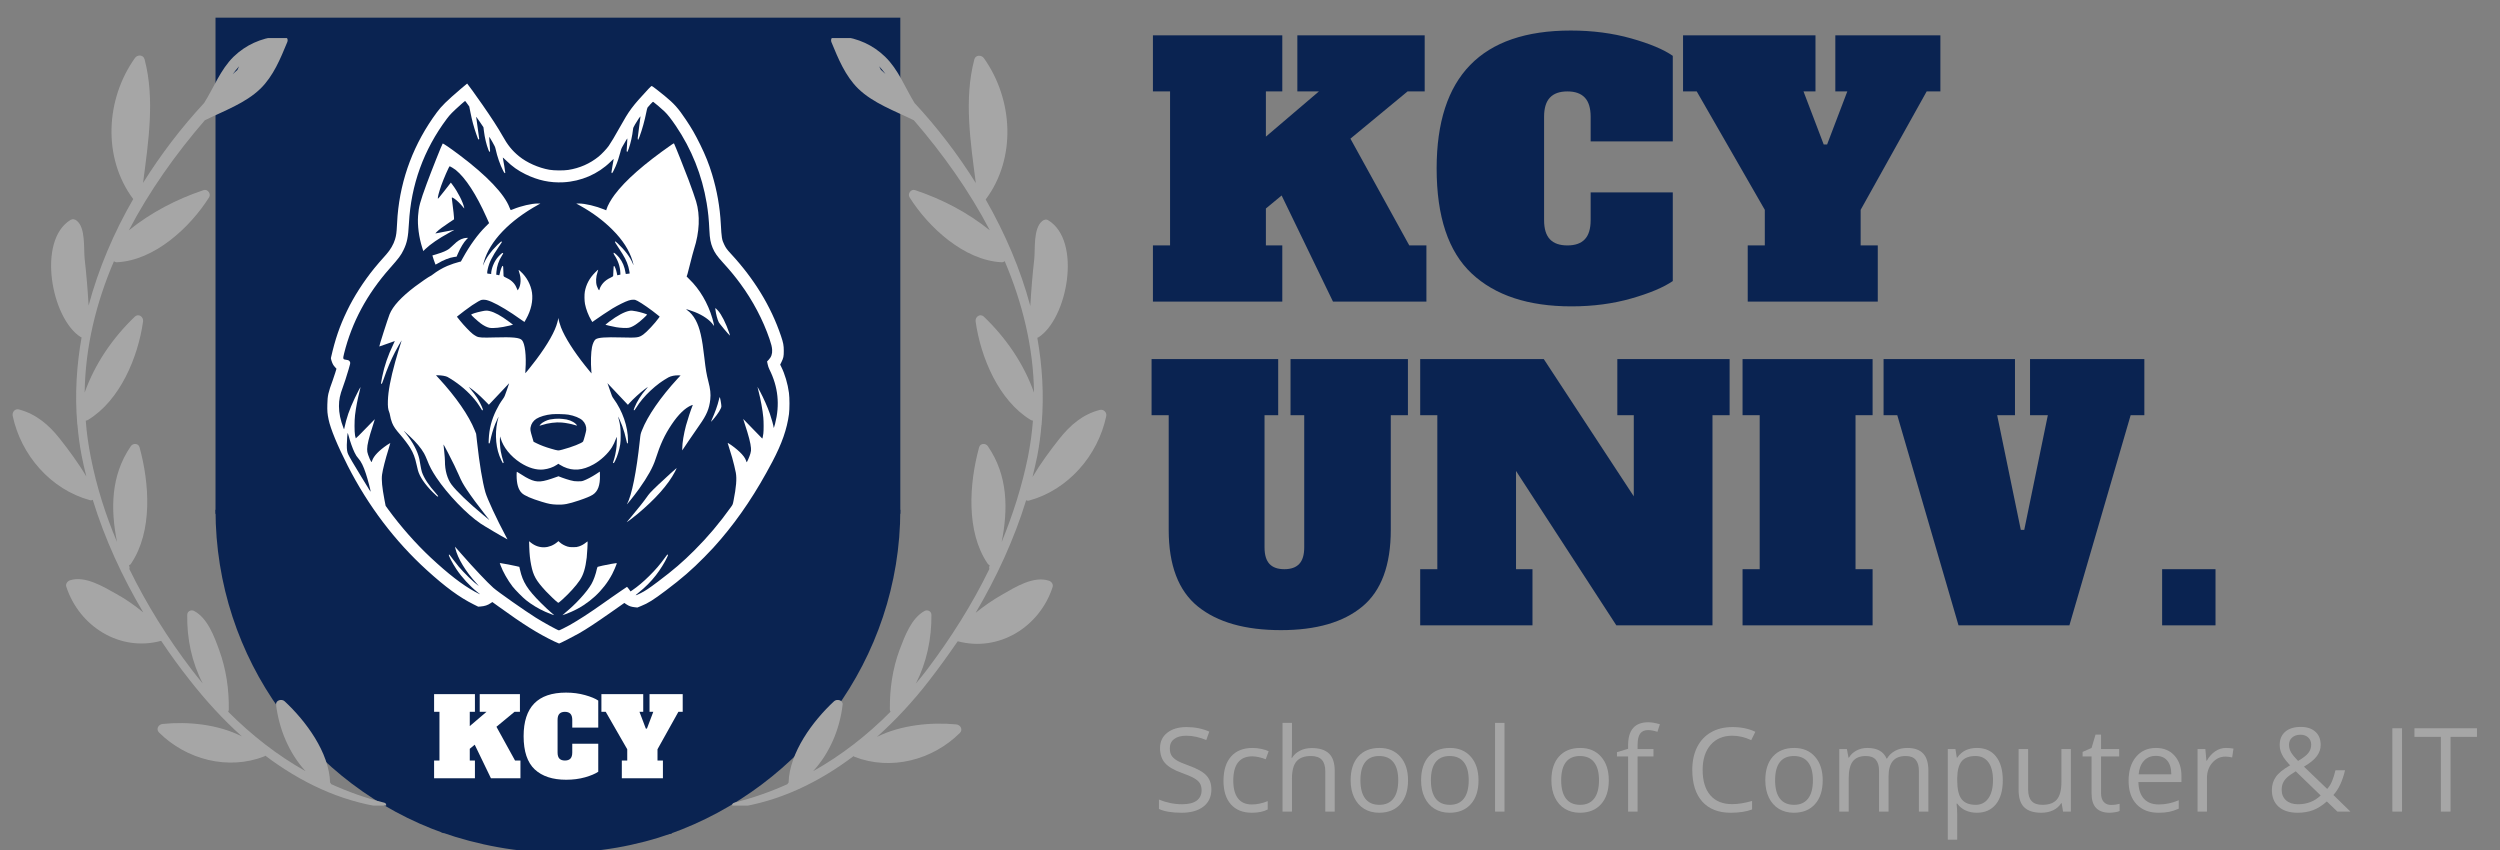 <svg xmlns="http://www.w3.org/2000/svg" xmlns:xlink="http://www.w3.org/1999/xlink" width="1000" zoomAndPan="magnify" viewBox="0 0 750 255" height="340" preserveAspectRatio="xMidYMid meet" version="1.0"><rect x="0" y="0" width="750" height="255" fill="#808080" stroke="none"/><defs><g/><clipPath id="53e9c7b0ec"><path d="M 64.625 32 L 270.125 32 L 270.125 155 L 64.625 155 Z M 64.625 32 " clip-rule="nonzero"/></clipPath><clipPath id="b47c324587"><path d="M 64.625 152 L 134 152 L 134 250 L 64.625 250 Z M 64.625 152 " clip-rule="nonzero"/></clipPath><clipPath id="c5a09404e5"><path d="M 200 152 L 270.125 152 L 270.125 251 L 200 251 Z M 200 152 " clip-rule="nonzero"/></clipPath><clipPath id="13d6ca41b8"><path d="M 64.625 5.309 L 270.125 5.309 L 270.125 34 L 64.625 34 Z M 64.625 5.309 " clip-rule="nonzero"/></clipPath><clipPath id="1f8c7f3ae4"><path d="M 3.484 11.422 L 116 11.422 L 116 241.672 L 3.484 241.672 Z M 3.484 11.422 " clip-rule="nonzero"/></clipPath><clipPath id="0c23afd8c0"><path d="M 219 11.422 L 331.984 11.422 L 331.984 241.672 L 219 241.672 Z M 219 11.422 " clip-rule="nonzero"/></clipPath><clipPath id="0600ecc433"><path d="M 98.145 25.062 L 236.895 25.062 L 236.895 193.062 L 98.145 193.062 Z M 98.145 25.062 " clip-rule="nonzero"/></clipPath></defs><g clip-path="url(#53e9c7b0ec)"><path fill="#0a2351" d="M 64.656 32.828 L 270.094 32.828 L 270.094 154.133 L 64.656 154.133 Z M 64.656 32.828 " fill-opacity="1" fill-rule="nonzero"/></g><g clip-path="url(#b47c324587)"><path fill="#0a2351" d="M 133.148 249.965 L 133.148 152.938 L 64.656 152.938 C 64.656 197.75 93.254 235.852 133.148 249.965 Z M 133.148 249.965 " fill-opacity="1" fill-rule="nonzero"/></g><path fill="#0a2351" d="M 201.602 152.938 L 132.41 152.938 L 132.41 249.676 C 143.133 253.465 155.379 255.809 167.375 255.809 C 179.375 255.809 190.918 253.75 201.602 249.965 Z M 201.602 152.938 " fill-opacity="1" fill-rule="nonzero"/><g clip-path="url(#c5a09404e5)"><path fill="#0a2351" d="M 270.094 152.938 L 200.863 152.938 L 200.863 250.211 C 240.758 236.098 270.094 197.75 270.094 152.938 Z M 270.094 152.938 " fill-opacity="1" fill-rule="nonzero"/></g><g clip-path="url(#13d6ca41b8)"><path fill="#0a2351" d="M 64.656 4.602 L 270.094 4.602 L 270.094 33.855 L 64.656 33.855 Z M 64.656 4.602 " fill-opacity="1" fill-rule="nonzero"/></g><g clip-path="url(#1f8c7f3ae4)"><path fill="#a6a6a6" d="M 115.301 240.812 C 109.723 239.438 104.406 237.531 99.355 235.238 C 99.289 235.105 99.223 234.973 99.094 234.844 L 99.027 234.777 C 98.766 225.723 91.742 216.273 85.375 210.367 C 84.523 209.582 82.688 210.039 82.816 211.418 C 83.734 218.766 86.688 225.918 91.676 231.367 C 83.145 226.574 75.469 220.539 68.445 213.52 C 68.578 213.32 68.641 213.059 68.641 212.797 C 68.707 206.695 67.855 200.789 65.754 195.016 C 64.246 190.883 62.277 185.434 58.207 183.27 C 57.289 182.812 56.172 183.402 56.172 184.449 C 56.043 191.602 57.551 198.754 60.832 205.055 C 59.652 203.676 58.535 202.234 57.422 200.789 C 50.332 191.473 43.969 181.301 38.785 170.672 C 38.848 170.539 38.914 170.344 38.848 170.148 C 38.785 169.949 38.785 169.754 38.719 169.555 C 38.914 169.492 39.176 169.359 39.309 169.098 C 45.871 159.387 44.82 144.953 41.867 134.191 C 41.539 132.945 39.898 132.879 39.242 133.863 C 33.207 142.656 33.141 152.758 35.109 162.602 C 31.629 154.398 28.941 145.871 27.234 137.145 C 26.512 133.469 25.988 129.793 25.723 126.184 C 25.922 126.184 26.184 126.121 26.379 125.988 C 36.027 120.148 41.41 107.156 42.918 96.461 C 43.113 95.086 41.605 93.902 40.426 95.02 C 33.73 101.449 28.48 109.125 25.395 117.785 C 25.594 104.074 28.809 90.887 34.191 78.352 C 34.387 78.551 34.715 78.68 35.043 78.68 C 46.328 78.156 57.027 68.246 62.734 59.191 C 63.391 58.145 62.277 56.633 61.094 57.027 C 52.891 59.785 45.344 63.719 38.652 69.102 C 44.82 57.289 52.695 46.203 61.488 36.031 L 61.555 36.031 C 67.133 33.277 73.629 30.98 78.156 26.582 C 82.031 22.777 84.129 17.594 86.164 12.672 C 86.82 11.098 84.852 10.246 83.672 10.965 C 83.539 10.902 83.473 10.902 83.277 10.902 C 78.223 11.492 73.762 13.461 70.086 17.004 C 66.082 20.941 64.18 26.254 61.227 30.914 C 54.469 38.195 48.297 46.266 42.918 54.863 C 44.492 42.723 46.527 29.73 43.375 17.789 C 42.984 16.348 41.211 16.348 40.488 17.398 C 31.695 29.73 30.711 47.316 39.965 59.719 C 34.125 69.824 29.531 80.648 26.578 91.672 C 26.316 86.949 25.922 82.289 25.395 77.633 C 25.066 74.547 25.723 68.379 23.035 66.215 C 22.508 65.754 21.785 65.625 21.195 65.953 C 11.023 72.121 15.422 95.609 24.215 101.121 C 24.281 101.188 24.348 101.188 24.477 101.188 C 22.969 109.715 22.441 118.312 23.164 126.973 L 23.164 127.039 C 23.164 127.168 23.164 127.301 23.23 127.434 C 23.492 130.516 23.887 133.535 24.477 136.617 C 24.871 138.785 25.395 140.883 25.922 142.984 C 23.559 138.98 20.605 134.977 17.848 131.5 C 14.633 127.434 10.828 124.219 5.707 122.84 C 4.527 122.512 3.609 123.562 3.805 124.742 C 6.301 136.551 15.223 146.855 27.035 150.07 C 27.363 150.133 27.629 150.07 27.824 149.938 C 31.434 161.684 36.684 173.102 42.984 183.73 C 40.426 181.629 37.734 179.727 34.848 178.152 C 30.973 175.988 25.527 172.641 21 174.086 C 20.211 174.348 19.621 175.199 19.883 175.988 C 23.754 187.93 35.961 195.605 48.297 192.258 L 48.363 192.258 C 51.055 196.328 53.941 200.266 56.895 204.004 C 61.555 209.977 66.805 215.75 72.578 220.934 C 65.359 217.258 56.305 216.406 48.758 217.191 C 47.512 217.324 46.723 218.766 47.707 219.75 C 55.91 227.887 68.379 231.168 79.34 226.902 C 79.469 226.84 79.535 226.773 79.602 226.707 C 90.035 234.582 101.914 240.355 115.039 242.191 C 115.828 242.453 116.285 241.078 115.301 240.812 Z M 71.727 19.891 C 71.531 20.285 71.398 20.613 71.203 21.004 C 70.742 21.398 70.281 21.793 69.824 22.254 C 70.414 21.398 71.07 20.613 71.727 19.891 Z M 71.727 19.891 " fill-opacity="1" fill-rule="nonzero"/></g><g clip-path="url(#0c23afd8c0)"><path fill="#a6a6a6" d="M 220.629 242.324 C 233.754 240.484 245.633 234.711 256.066 226.84 C 256.133 226.902 256.266 226.969 256.328 227.035 C 267.289 231.301 279.758 228.02 287.961 219.883 C 288.945 218.898 288.156 217.457 286.91 217.324 C 279.43 216.602 270.309 217.457 263.09 221.062 C 268.863 215.879 274.113 210.172 278.773 204.137 C 281.727 200.328 284.547 196.395 287.305 192.391 L 287.371 192.391 C 299.707 195.672 311.914 188.059 315.785 176.117 C 316.047 175.266 315.457 174.477 314.672 174.215 C 310.141 172.707 304.695 176.051 300.824 178.285 C 297.938 179.922 295.246 181.762 292.688 183.859 C 298.984 173.164 304.234 161.812 307.844 150.07 C 308.043 150.199 308.305 150.266 308.633 150.199 C 320.445 146.984 329.371 136.684 331.863 124.875 C 332.125 123.758 331.141 122.707 329.961 122.969 C 324.844 124.281 321.102 127.496 317.82 131.633 C 315.062 135.109 312.109 139.113 309.75 143.113 C 310.273 141.016 310.734 138.848 311.191 136.75 C 311.781 133.664 312.176 130.648 312.438 127.562 C 312.504 127.434 312.504 127.301 312.504 127.168 L 312.504 127.105 C 313.227 118.508 312.703 109.848 311.191 101.316 C 311.258 101.316 311.324 101.254 311.453 101.254 C 320.25 95.742 324.645 72.25 314.473 66.082 C 313.883 65.688 313.16 65.887 312.637 66.344 C 309.945 68.574 310.602 74.68 310.273 77.762 C 309.75 82.422 309.355 87.145 309.094 91.805 C 306.141 80.715 301.48 69.953 295.703 59.848 C 304.957 47.449 303.973 29.863 295.18 17.461 C 294.457 16.414 292.621 16.414 292.293 17.855 C 289.141 29.797 291.176 42.789 292.75 54.93 C 287.371 46.332 281.203 38.262 274.375 30.914 C 271.488 26.254 269.586 20.941 265.516 17.004 C 261.844 13.461 257.379 11.492 252.328 10.902 C 252.195 10.902 252.062 10.902 251.934 10.965 C 250.75 10.246 248.848 11.098 249.438 12.672 C 251.473 17.594 253.574 22.777 257.445 26.582 C 261.973 30.98 268.469 33.277 274.047 36.031 L 274.113 36.031 C 282.906 46.203 290.781 57.289 296.953 69.102 C 290.258 63.719 282.711 59.785 274.508 57.027 C 273.262 56.633 272.211 58.145 272.867 59.191 C 278.512 68.184 289.273 78.156 300.562 78.68 C 300.891 78.68 301.152 78.551 301.414 78.352 C 306.73 90.887 310.012 104.074 310.207 117.785 C 307.125 109.125 301.875 101.449 295.18 95.02 C 294 93.902 292.488 95.086 292.688 96.461 C 294.195 107.156 299.578 120.148 309.223 125.988 C 309.484 126.121 309.684 126.184 309.879 126.184 C 309.617 129.793 309.094 133.469 308.371 137.145 C 306.598 145.805 303.906 154.336 300.496 162.602 C 302.465 152.695 302.398 142.656 296.359 133.863 C 295.703 132.879 294.062 132.945 293.734 134.191 C 290.781 144.953 289.734 159.453 296.297 169.098 C 296.492 169.359 296.688 169.492 296.887 169.555 C 296.82 169.754 296.82 169.949 296.754 170.148 C 296.688 170.344 296.754 170.539 296.82 170.672 C 291.637 181.367 285.203 191.473 278.184 200.789 C 277.066 202.234 275.953 203.676 274.77 205.055 C 277.984 198.754 279.496 191.602 279.43 184.449 C 279.43 183.402 278.312 182.812 277.395 183.27 C 273.391 185.434 271.422 190.883 269.848 195.016 C 267.75 200.723 266.895 206.695 266.961 212.797 C 266.961 213.059 267.027 213.32 267.156 213.52 C 260.203 220.539 252.457 226.574 243.926 231.367 C 248.914 225.918 251.934 218.766 252.785 211.418 C 252.984 210.039 251.078 209.582 250.227 210.367 C 243.859 216.273 236.84 225.723 236.578 234.777 L 236.512 234.844 C 236.379 234.973 236.312 235.105 236.25 235.238 C 231.195 237.531 225.879 239.371 220.301 240.812 C 219.188 241.078 219.645 242.453 220.629 242.324 Z M 265.648 22.188 C 265.188 21.793 264.73 21.398 264.27 20.941 C 264.074 20.547 263.941 20.219 263.746 19.891 C 264.402 20.613 265.059 21.398 265.648 22.188 Z M 265.648 22.188 " fill-opacity="1" fill-rule="nonzero"/></g><g clip-path="url(#0600ecc433)"><path fill="#ffffff" d="M 138.137 26.746 C 133.945 30.344 132.48 31.789 131.059 33.703 C 124.195 42.973 120.223 53.441 119.262 64.785 C 119.211 65.355 119.133 66.652 119.082 67.672 C 118.988 69.684 118.859 70.652 118.516 71.785 C 118.055 73.324 117.121 74.93 115.895 76.312 C 114.172 78.238 113.023 79.57 112.27 80.504 C 109.039 84.488 106.117 89.051 104.098 93.277 C 101.867 97.906 100.551 101.77 99.316 107.215 C 99.246 107.5 99.273 107.68 99.461 108.246 C 99.777 109.199 99.984 109.562 100.496 110.129 L 100.941 110.617 L 100.574 111.836 C 100.367 112.508 100.035 113.52 99.82 114.086 C 98.469 117.754 98.262 118.656 98.203 121.285 C 98.148 123.312 98.219 124.137 98.578 125.855 C 99.152 128.652 101.27 133.758 104.336 139.77 C 110.488 151.809 118.465 162.34 128.062 171.059 C 133.648 176.133 137.836 179.199 142.062 181.305 L 143.457 182 L 144.176 181.949 C 145.41 181.855 146.312 181.562 147.203 180.945 L 147.699 180.609 L 149.523 181.922 C 156.969 187.316 161.383 190.082 166.25 192.41 C 167.004 192.77 167.672 193.062 167.73 193.062 C 167.91 193.062 172.297 190.82 173.66 190.031 C 176.195 188.57 178.434 187.094 183.383 183.633 C 185.176 182.379 186.785 181.246 186.965 181.117 L 187.301 180.883 L 187.91 181.297 C 188.715 181.828 189.332 182.051 190.367 182.164 L 191.215 182.258 L 192.312 181.812 C 194.445 180.961 195.918 180.035 199.785 177.129 C 204.512 173.574 207.555 170.938 211.316 167.117 C 213.543 164.848 214.461 163.852 216.25 161.758 C 221.984 155.031 226.902 147.637 231.727 138.48 C 234.586 133.051 236.094 128.723 236.695 124.223 C 236.891 122.695 236.891 119.414 236.688 117.875 C 236.336 115.152 235.445 112.164 234.355 110 L 234.055 109.391 L 234.441 108.609 C 235.039 107.379 235.137 106.934 235.137 105.285 C 235.137 103.602 234.988 102.844 234.285 100.758 C 231.281 91.895 226.277 83.691 219.223 76.074 C 218.102 74.863 217.758 74.398 217.27 73.375 C 216.559 71.926 216.473 71.367 216.242 67.148 C 215.969 62.105 215.113 57.211 213.629 52.316 C 212.723 49.293 211.625 46.543 210.074 43.398 C 208.523 40.258 207.527 38.523 205.754 35.887 C 203.434 32.422 202.293 31.145 199.355 28.723 C 197.746 27.391 195.688 25.82 195.516 25.785 C 195.43 25.777 195.035 26.129 194.531 26.676 C 189.605 31.977 188.801 33.066 185.91 38.246 C 184.516 40.754 183.246 42.875 182.613 43.777 C 181.996 44.656 180.473 46.262 179.59 46.973 C 176.949 49.102 173.926 50.434 170.488 50.977 C 169.051 51.199 166.207 51.172 164.793 50.926 C 161.543 50.348 158.039 48.785 155.719 46.887 C 153.629 45.18 152.281 43.512 150.699 40.652 C 149.496 38.496 147.434 35.309 144.691 31.367 C 142.984 28.91 140.219 25.07 140.148 25.062 C 140.125 25.062 139.215 25.82 138.137 26.746 Z M 140.262 31.23 L 140.777 31.941 L 141.109 33.602 C 141.605 36.117 142.113 38.023 142.891 40.266 C 143.391 41.707 143.477 41.898 143.629 41.848 C 143.699 41.812 143.758 41.727 143.758 41.648 C 143.758 41.562 143.57 40.145 143.328 38.496 C 143.098 36.848 142.891 35.395 142.875 35.266 C 142.859 35.137 142.875 35.051 142.91 35.078 C 142.953 35.102 143.441 35.809 144.008 36.648 L 145.035 38.18 L 145.172 39.285 C 145.43 41.34 145.906 43.348 146.508 44.91 C 146.703 45.438 146.789 45.566 146.91 45.531 C 147.047 45.496 147.055 45.41 146.961 44.277 C 146.781 41.965 146.738 40.996 146.824 41.082 C 146.867 41.125 147.27 41.805 147.715 42.586 C 148.395 43.754 148.555 44.121 148.676 44.688 C 149.172 46.992 150.02 49.422 150.93 51.191 C 151.281 51.887 151.469 52.074 151.59 51.867 C 151.633 51.809 151.008 48.074 150.836 47.281 C 150.809 47.195 151.305 47.617 151.922 48.227 C 153.703 49.973 155.383 51.156 157.594 52.246 C 161.406 54.121 165.023 54.891 169 54.688 C 174.344 54.41 179.398 52.223 183.145 48.555 C 183.676 48.031 184.113 47.645 184.113 47.695 C 184.105 47.738 183.941 48.691 183.734 49.801 C 183.383 51.738 183.367 51.938 183.617 51.945 C 183.711 51.945 184.234 50.957 184.68 49.93 C 185.211 48.691 185.75 47.066 186.094 45.703 C 186.324 44.738 186.426 44.484 186.941 43.613 C 187.258 43.074 187.668 42.359 187.848 42.043 C 188.062 41.664 188.191 41.512 188.207 41.605 C 188.227 41.684 188.176 42.574 188.098 43.598 C 187.977 45.125 187.977 45.453 188.07 45.512 C 188.234 45.617 188.285 45.531 188.621 44.594 C 189.195 42.988 189.699 40.719 189.906 38.812 C 189.949 38.34 190.043 38.117 190.523 37.312 C 191.301 35.98 192.113 34.793 192.148 34.949 C 192.156 35.016 191.961 36.582 191.695 38.418 C 191.234 41.707 191.223 41.887 191.488 41.898 C 191.516 41.898 191.668 41.52 191.84 41.055 C 192.664 38.824 193.398 36.168 193.879 33.754 C 194.016 33.023 194.188 32.363 194.258 32.27 C 194.316 32.176 194.703 31.738 195.113 31.289 C 195.801 30.543 195.875 30.484 196.031 30.594 C 196.504 30.922 198.574 32.699 199.348 33.438 C 200.273 34.32 201.273 35.594 202.73 37.73 C 207.477 44.723 210.621 52.59 212 60.922 C 212.445 63.629 212.66 65.73 212.816 69.082 C 212.926 71.57 213.176 72.879 213.801 74.391 C 214.41 75.824 215.164 76.906 216.844 78.734 C 218.957 81.055 220.426 82.824 222.043 85.016 C 225.805 90.105 228.898 95.957 230.859 101.711 C 231.383 103.25 231.59 104.074 231.641 104.941 C 231.715 106.176 231.398 107.098 230.586 107.953 L 230.121 108.438 L 230.293 109.262 C 230.406 109.82 230.586 110.336 230.832 110.84 C 233.445 116.062 234.004 121.414 232.523 127.133 C 232.246 128.207 232.102 128.586 232.094 128.242 C 232.094 127.848 231.406 125.383 230.953 124.094 C 230.184 121.938 229.113 119.516 227.957 117.336 C 227.578 116.613 227.254 116.027 227.242 116.047 C 227.234 116.055 227.371 116.648 227.562 117.352 C 228.223 119.875 228.793 123.055 229 125.297 C 229.113 126.516 229.121 129.152 229.008 130.02 C 228.898 130.895 228.75 131.566 228.676 131.566 C 228.648 131.566 227.348 130.234 225.797 128.613 C 224.238 126.988 222.961 125.664 222.953 125.676 C 222.934 125.691 223.156 126.387 223.449 127.238 C 224.555 130.535 225.215 133.086 225.289 134.398 C 225.344 135.113 225.316 135.328 225.117 136.074 C 224.922 136.812 224.082 138.773 223.996 138.688 C 223.98 138.668 223.895 138.43 223.801 138.152 C 223.527 137.379 222.918 136.555 221.871 135.551 C 221.008 134.719 219.543 133.586 218.609 133.027 C 218.324 132.855 218.281 132.848 218.324 132.965 C 218.418 133.223 219.395 136.383 219.66 137.32 C 220.039 138.652 220.57 140.852 220.75 141.828 C 221.074 143.652 220.871 146.141 220.047 150.281 C 219.84 151.32 219.824 151.363 219.309 152.086 C 215.805 156.98 212.363 161.059 208.359 165.062 C 204.812 168.609 202.09 170.953 197.359 174.512 C 194.609 176.582 193.504 177.312 192.125 177.988 C 190.41 178.832 190.316 178.805 191.566 177.801 C 193.605 176.168 195.277 174.492 196.77 172.578 C 198.07 170.902 199.449 168.695 200.168 167.105 C 200.426 166.539 200.453 166.445 200.332 166.402 C 200.168 166.336 200.211 166.281 199.484 167.297 C 197.992 169.375 196.629 170.953 194.762 172.801 C 192.965 174.578 191.387 175.902 189.742 177.035 L 189.152 177.43 L 188.832 176.941 C 188.652 176.668 188.414 176.355 188.293 176.246 L 188.09 176.059 L 186.418 177.184 C 185.5 177.809 184.199 178.711 183.512 179.191 C 182.828 179.672 181.344 180.711 180.215 181.512 C 176.562 184.078 173.617 185.984 170.961 187.496 C 169.898 188.098 167.852 189.113 167.688 189.113 C 167.355 189.113 163.191 186.828 160.766 185.316 C 157.559 183.305 149.387 177.57 148.008 176.348 C 146.293 174.844 142 170.285 138.41 166.18 C 137.562 165.207 136.793 164.324 136.68 164.211 L 136.492 164.016 L 136.613 164.531 C 137.297 167.504 139.695 171.453 143.012 175.07 C 143.449 175.543 143.688 175.844 143.543 175.738 C 142.18 174.77 139.062 171.738 137.59 169.957 C 137.102 169.367 136.355 168.422 135.945 167.855 C 134.777 166.273 134.797 166.293 134.668 166.41 C 134.488 166.59 135.668 168.875 136.93 170.773 C 138.504 173.145 140.938 175.809 143.082 177.516 C 143.57 177.902 143.988 178.238 144.008 178.266 C 144.125 178.367 143.293 177.965 142.457 177.508 C 138.711 175.465 134.461 172.176 129.207 167.27 C 124.738 163.098 120.145 157.883 116.477 152.84 L 115.688 151.742 L 115.328 149.879 C 114.637 146.262 114.402 143.883 114.617 142.379 C 114.859 140.723 115.57 137.922 116.605 134.59 C 116.898 133.672 117.109 132.914 117.094 132.898 C 117.078 132.879 116.656 133.137 116.168 133.465 C 113.727 135.121 112.125 136.781 111.66 138.164 C 111.523 138.559 111.457 138.668 111.387 138.59 C 111.184 138.324 110.684 137.207 110.43 136.418 C 110.188 135.688 110.145 135.441 110.145 134.742 C 110.145 133.465 110.652 131.367 111.84 127.727 C 112.191 126.652 112.469 125.762 112.449 125.75 C 112.441 125.734 111.164 127.039 109.613 128.652 C 108.07 130.262 106.777 131.547 106.734 131.504 C 106.699 131.473 106.598 131.066 106.512 130.621 C 106.309 129.488 106.309 126.258 106.512 124.523 C 106.797 122.223 107.266 119.738 107.898 117.316 C 108.062 116.68 108.184 116.148 108.164 116.133 C 108.125 116.078 107.105 118.02 106.477 119.344 C 104.758 122.996 103.961 125.312 103.258 128.645 C 103.223 128.836 103.195 128.809 103.051 128.43 C 102.133 126.043 101.688 123.906 101.688 121.859 C 101.688 119.91 101.973 118.52 102.871 116.105 C 103.402 114.672 103.82 113.355 104.559 110.891 C 105.062 109.184 105.117 108.941 105.031 108.684 C 104.875 108.211 104.617 108.039 103.926 107.953 C 102.844 107.816 102.812 107.723 103.238 106.004 C 105.578 96.625 110.109 88.207 116.992 80.438 C 119.672 77.414 120.266 76.621 121.051 75.008 C 122.125 72.809 122.457 71.16 122.68 66.977 C 123.297 55.449 127.109 44.922 134.031 35.66 C 135.027 34.332 135.695 33.652 138.359 31.266 C 139.406 30.328 139.523 30.242 139.629 30.371 C 139.695 30.449 139.98 30.836 140.262 31.23 Z M 104.645 130.922 C 105.039 132.477 105.777 134.547 106.359 135.738 C 106.797 136.625 107.043 137.012 107.523 137.543 C 108.348 138.461 109.031 139.855 109.77 142.113 C 110.309 143.746 111.242 147.285 111.184 147.457 C 111.156 147.543 111.027 147.336 108.473 143.16 C 106.082 139.254 104.781 137.02 104.438 136.254 C 104.141 135.57 104.043 134.934 104.043 133.5 C 104.055 132.062 104.234 129.789 104.344 129.91 C 104.379 129.941 104.508 130.398 104.645 130.922 Z M 104.645 130.922 " fill-opacity="1" fill-rule="nonzero"/></g><path fill="#ffffff" d="M 201.461 43.418 C 193.254 49.145 187.625 54.086 184.387 58.414 C 183.289 59.875 182.27 61.703 181.969 62.734 L 181.867 63.094 L 181.336 62.871 C 178.766 61.816 175.543 61.051 173.652 61.051 L 172.855 61.051 L 174.141 61.762 C 177.832 63.824 181.027 66.203 183.727 68.91 C 186.812 71.992 188.773 75.051 189.75 78.27 C 190.145 79.551 190.16 79.844 189.809 79 C 189.012 77.102 187.496 75.078 185.297 72.996 C 184.754 72.484 184.602 72.387 184.508 72.465 C 184.402 72.551 184.582 72.867 185.594 74.391 C 187.379 77.059 188.004 78.281 188.516 80.039 C 188.695 80.668 188.945 82.016 188.887 82.059 C 188.875 82.066 188.609 82.102 188.293 82.137 L 187.719 82.188 L 187.668 81.863 C 187.402 80.082 186.75 78.52 185.785 77.309 C 185.285 76.684 184.352 75.824 184.172 75.824 C 183.984 75.824 184.051 76.125 184.344 76.57 C 185.406 78.16 186.023 79.965 186.102 81.742 L 186.125 82.379 L 185.656 82.488 C 185.398 82.547 185.184 82.59 185.184 82.582 C 185.176 82.574 185.113 82.258 185.039 81.879 C 184.84 80.891 184.395 79.758 184.215 79.793 C 184.086 79.816 184.062 80.016 184.02 81.234 C 183.992 82.016 183.957 82.719 183.949 82.797 C 183.941 82.891 183.684 83.062 183.223 83.277 C 182.234 83.742 181.578 84.215 180.969 84.875 C 180.453 85.441 179.965 86.293 179.863 86.809 C 179.828 86.953 179.777 87.074 179.734 87.074 C 179.613 87.074 179.219 86.328 179.051 85.77 C 178.688 84.609 178.766 83.055 179.273 81.586 C 179.391 81.234 179.469 80.934 179.441 80.91 C 179.426 80.883 179.008 81.27 178.52 81.758 C 176.848 83.441 175.828 85.348 175.449 87.504 C 175.289 88.422 175.312 90.211 175.5 91.199 C 175.793 92.742 176.547 94.711 177.395 96.102 L 177.703 96.609 L 178.227 96.223 C 179.383 95.379 182.598 93.242 183.77 92.527 C 185.398 91.551 187.539 90.484 188.543 90.168 C 189.117 89.977 189.512 89.91 189.949 89.91 C 190.496 89.91 190.625 89.945 191.25 90.27 C 192.52 90.93 195.371 92.914 197.289 94.48 L 197.906 94.984 L 197.633 95.379 C 196.492 96.977 194.051 99.59 193.016 100.328 C 191.625 101.309 191.277 101.359 186.324 101.23 C 181.586 101.102 179.484 101.254 178.699 101.789 C 178.277 102.07 177.816 103.066 177.602 104.125 C 177.277 105.801 177.191 108.66 177.402 111.34 L 177.457 112.027 L 177.086 111.598 C 176.883 111.355 176.203 110.531 175.586 109.75 C 172.109 105.387 169.48 101.23 168.312 98.25 C 167.961 97.355 167.586 96.016 167.566 95.621 L 167.559 95.363 L 167.48 95.621 C 167.449 95.758 167.328 96.207 167.234 96.609 C 166.574 99.297 164.348 103.25 160.887 107.859 C 159.609 109.562 157.637 112.008 157.586 111.965 C 157.578 111.949 157.594 111.449 157.637 110.867 C 157.938 106.742 157.492 103.008 156.582 102.039 C 155.883 101.273 153.844 101.074 148.426 101.23 C 144.664 101.34 143.707 101.289 142.953 100.91 C 142.66 100.766 142.18 100.457 141.871 100.227 C 141.066 99.613 139.148 97.613 138.035 96.223 L 137.074 95.02 L 137.355 94.781 C 137.898 94.297 140.648 92.246 141.617 91.594 C 142.156 91.223 142.984 90.707 143.457 90.441 C 144.238 89.996 144.367 89.953 144.914 89.926 C 145.652 89.883 146.285 90.039 147.512 90.562 C 149.602 91.457 153.035 93.535 156.215 95.828 C 156.816 96.266 157.32 96.609 157.336 96.59 C 157.355 96.574 157.594 96.152 157.867 95.648 C 159.336 93.02 159.941 90.246 159.602 87.797 C 159.273 85.461 157.988 83.062 156.18 81.449 C 155.477 80.812 155.488 80.805 155.754 81.648 C 156.105 82.738 156.207 83.449 156.164 84.445 C 156.113 85.398 155.898 86.191 155.52 86.773 L 155.297 87.109 L 155.211 86.902 C 155.172 86.781 154.98 86.371 154.793 85.977 C 154.246 84.816 153.141 83.855 151.613 83.203 C 151.262 83.055 151.109 82.934 151.066 82.789 C 151.039 82.676 151.016 81.98 151.008 81.242 C 150.996 80.008 150.965 79.781 150.766 79.773 C 150.594 79.773 150.098 81.113 149.918 82.078 C 149.84 82.488 149.789 82.609 149.695 82.574 C 149.625 82.539 149.414 82.496 149.223 82.461 L 148.871 82.41 L 148.926 81.535 C 149.027 79.93 149.617 78.176 150.543 76.75 C 150.945 76.133 151.008 75.988 150.91 75.91 C 150.758 75.781 150.336 76.098 149.523 76.973 C 148.883 77.672 148.316 78.59 147.906 79.637 C 147.613 80.359 147.355 81.449 147.355 81.93 L 147.355 82.207 L 146.91 82.145 C 146.66 82.121 146.387 82.094 146.312 82.094 C 146.105 82.094 146.113 81.672 146.32 80.719 C 146.766 78.719 147.605 77.035 149.617 74.062 C 150.707 72.465 150.637 72.602 150.484 72.473 C 150.379 72.387 150.168 72.551 149.23 73.469 C 147.168 75.496 145.84 77.371 145.066 79.301 C 144.828 79.922 144.871 79.578 145.188 78.484 C 146.945 72.344 152.824 66.188 161.492 61.41 L 162.137 61.051 L 161.32 61.051 C 159.516 61.051 156.293 61.797 153.945 62.77 C 153.609 62.914 153.285 63.027 153.234 63.027 C 153.184 63.027 153.012 62.676 152.848 62.254 C 151.355 58.258 146.062 52.695 137.973 46.613 C 135.051 44.414 132.91 42.945 132.801 43.066 C 132.602 43.281 129.348 51.473 128.008 55.125 C 125.988 60.629 125.617 62.012 125.422 64.742 C 125.207 67.648 125.68 71.211 126.68 74.348 L 126.988 75.316 L 127.598 74.723 C 129.105 73.254 131.609 71.539 134.719 69.836 C 136.527 68.848 136.379 68.934 136.133 68.988 C 136.012 69.004 134.762 69.246 133.348 69.512 C 131.934 69.777 130.719 70.008 130.648 70.035 C 130.578 70.059 130.734 69.863 130.992 69.598 C 131.609 68.961 133.004 67.914 134.762 66.762 C 135.539 66.246 136.191 65.816 136.211 65.801 C 136.293 65.738 135.953 62.477 135.566 59.652 C 135.488 59.137 135.582 59.125 136.312 59.598 C 136.98 60.039 138.016 61.023 138.77 61.953 C 139.285 62.59 139.32 62.621 139.258 62.34 C 138.906 60.629 137.355 57.57 135.754 55.441 L 135.258 54.781 L 133.32 57.27 C 131.875 59.125 131.367 59.719 131.352 59.59 C 131.281 59.168 131.684 57.633 132.371 55.656 C 133.047 53.723 134.719 49.887 134.891 49.887 C 135.043 49.887 136.293 50.633 136.715 50.977 C 139.688 53.406 142.875 58.312 145.941 65.172 L 146.73 66.934 L 145.695 67.965 C 143.363 70.266 140.945 73.609 138.84 77.422 L 138.266 78.461 L 137.777 78.57 C 136.938 78.762 135.23 79.336 134.188 79.781 C 132.66 80.438 131.121 81.348 129.824 82.352 C 129.543 82.574 129.219 82.789 129.098 82.824 C 128.789 82.918 126.004 84.824 124.504 85.969 C 120.359 89.121 117.863 91.832 116.871 94.289 C 116.348 95.594 113.699 103.875 113.785 103.953 C 113.797 103.961 114.859 103.602 116.125 103.137 C 117.402 102.68 118.449 102.305 118.449 102.312 C 118.457 102.32 118.234 102.801 117.949 103.395 C 116.383 106.648 115.312 109.785 114.668 112.973 C 114.242 115.152 114.23 115.16 114.438 115.16 C 114.574 115.16 114.688 114.91 115.141 113.598 C 116.082 110.824 117.309 107.91 118.5 105.629 C 119.125 104.434 120.445 102.105 120.496 102.105 C 120.512 102.105 120.434 102.391 120.316 102.723 C 119.965 103.762 119.031 106.855 118.566 108.539 C 117.152 113.641 116.453 117.379 116.367 120.23 C 116.312 121.93 116.426 122.848 116.758 123.629 C 116.844 123.82 116.941 124.164 116.973 124.402 C 117.078 125.117 117.367 126.223 117.633 126.852 C 118.098 127.984 118.672 128.816 120.137 130.492 C 121.129 131.617 122.527 133.48 123.09 134.418 C 124 135.922 124.531 137.312 124.949 139.297 C 125.078 139.887 125.27 140.703 125.387 141.117 C 125.902 142.996 127.41 145.238 129.75 147.594 C 130.984 148.828 131.289 149.078 131.438 148.934 C 131.504 148.863 131.324 148.613 130.793 148.023 C 128.645 145.633 127.195 143.445 126.578 141.613 C 126.457 141.262 126.262 140.371 126.148 139.641 C 126.031 138.91 125.875 138.043 125.809 137.723 C 125.27 135.328 123.887 132.707 121.738 130.02 C 120.855 128.93 120.84 128.91 122.887 130.836 C 124.863 132.691 126.332 134.434 127.211 135.988 C 127.453 136.41 127.871 137.32 128.137 138.008 C 128.891 139.965 129.578 141.246 130.93 143.289 C 134.23 148.238 140.055 154.301 144.188 157.074 C 145.395 157.883 150.68 161 151.914 161.637 L 152.25 161.809 L 151.684 160.75 C 149.078 155.891 146.129 149.543 145.609 147.66 C 144.719 144.492 143.852 139.234 143.125 132.676 L 142.84 130.133 L 142.43 129.109 C 140.672 124.695 136.793 119.078 131.598 113.453 L 130.801 112.586 L 131.461 112.586 C 132.465 112.586 133.793 112.824 134.246 113.082 C 137.023 114.664 139.609 116.723 141.633 118.973 C 142.848 120.324 143.379 121.055 144.59 123.039 C 144.641 123.113 144.699 123.121 144.785 123.062 C 144.898 122.996 144.898 122.926 144.762 122.531 C 144.484 121.75 143.707 120.219 143.098 119.285 C 142.582 118.504 141.898 117.609 140.828 116.32 C 140.562 116.004 140.578 116.012 141.266 116.52 C 142.625 117.516 143.801 118.547 145.23 119.98 L 146.66 121.422 L 149.559 118.355 C 151.152 116.672 152.523 115.223 152.609 115.117 C 152.762 114.945 152.77 114.945 152.703 115.117 C 152.668 115.211 152.359 116.113 152.016 117.129 C 151.469 118.742 151.34 119.043 150.93 119.617 C 150.012 120.898 149.559 121.664 148.848 123.105 C 147.469 125.922 146.766 128.652 146.621 131.797 C 146.559 133 146.559 133.027 146.738 133.027 C 146.883 133.027 146.938 132.941 147.012 132.527 C 147.414 130.562 147.906 128.852 148.555 127.211 C 148.926 126.293 149.668 124.73 149.551 125.148 C 148.445 128.809 148.547 133.328 149.805 136.684 C 150.082 137.434 150.793 138.953 150.859 138.953 C 150.887 138.953 150.965 138.918 151.023 138.883 C 151.109 138.824 151.102 138.738 150.996 138.43 C 150.766 137.785 150.363 136.195 150.227 135.387 C 150.039 134.297 149.902 132.234 149.977 131.523 L 150.039 130.922 L 150.184 131.438 C 150.938 134.133 153.156 136.891 156.094 138.805 C 158.504 140.359 160.918 141.074 163.035 140.844 C 164.508 140.68 165.992 140.164 167.047 139.441 L 167.508 139.125 L 167.895 139.391 C 168.098 139.535 168.629 139.82 169.059 140.027 C 171.91 141.367 174.773 141.145 178.082 139.305 C 180.195 138.137 182.391 136.094 183.574 134.188 C 184 133.508 184.516 132.406 184.723 131.773 C 184.824 131.445 184.945 131.145 184.988 131.102 C 185.082 130.98 185.074 132.785 184.969 133.93 C 184.832 135.371 184.438 137.242 183.992 138.496 C 183.883 138.816 183.883 138.859 184 138.91 C 184.164 138.969 184.199 138.918 184.531 138.266 C 185.184 136.996 185.785 135.055 186.059 133.328 C 186.168 132.633 186.203 131.891 186.203 130.535 C 186.203 128.559 186.066 127.426 185.621 125.762 C 185.5 125.34 185.422 124.988 185.434 124.969 C 185.484 124.926 186.262 126.695 186.676 127.805 C 187.164 129.117 187.59 130.621 187.898 132.074 C 188.055 132.855 188.121 133.027 188.242 133.027 C 188.379 133.027 188.398 132.93 188.398 132.141 C 188.398 127.992 186.762 123.25 184.051 119.566 C 183.66 119.035 183.539 118.75 183.102 117.422 C 182.82 116.578 182.512 115.676 182.406 115.418 L 182.219 114.945 L 182.555 115.289 C 182.742 115.48 183.984 116.793 185.312 118.211 C 186.648 119.629 187.875 120.934 188.055 121.113 L 188.371 121.449 L 188.824 120.941 C 190.023 119.629 191.91 117.902 193.324 116.828 C 194.496 115.934 194.574 115.918 193.863 116.723 C 192.34 118.441 191.07 120.461 190.332 122.309 C 190.074 122.969 190.066 123.027 190.23 123.09 C 190.316 123.121 190.523 122.875 190.883 122.281 C 192.965 118.887 196.98 115.117 200.57 113.195 C 201.309 112.801 202.516 112.559 203.543 112.602 L 204.172 112.629 L 203.297 113.57 C 198.156 119.172 194.281 124.781 192.594 129.094 C 192.156 130.191 192.156 130.207 191.945 132.191 C 190.949 141.547 189.492 148.785 188.121 151.148 C 187.625 152 190.195 148.785 191.738 146.633 C 194.309 143.031 195.895 140.156 196.672 137.715 C 198.078 133.309 199.398 130.457 201.504 127.324 C 203.492 124.344 205.586 122.324 207.418 121.602 C 207.828 121.441 207.863 121.441 207.805 121.578 C 207.219 123.027 206.297 125.828 205.797 127.656 C 205.137 130.133 204.676 132.898 204.676 134.477 L 204.676 135.113 L 206.629 132.203 C 207.707 130.605 209.148 128.5 209.844 127.527 C 211.992 124.504 212.781 122.633 213.082 119.844 C 213.262 118.176 213.098 116.691 212.508 114.43 C 211.949 112.273 211.703 110.797 211.316 107.387 C 210.641 101.352 209.953 98.371 208.688 96.008 C 208.043 94.797 207.051 93.637 206.148 93.043 C 205.953 92.914 205.797 92.785 205.816 92.77 C 205.883 92.711 207.41 93.199 208.473 93.621 C 210.922 94.598 212.969 96.023 213.93 97.426 C 214.082 97.641 214.219 97.812 214.23 97.793 C 214.281 97.75 213.973 96.422 213.723 95.551 C 212.371 90.93 209.895 86.73 206.773 83.742 C 206.27 83.262 205.918 82.867 205.988 82.867 C 206.082 82.867 206.328 81.973 206.988 79.32 C 207.477 77.379 208.016 75.316 208.207 74.75 C 209.859 69.656 210.082 64.562 208.832 60.414 C 208.445 59.125 207.598 56.723 206.586 54.008 C 205.473 51.027 202.484 43.539 202.219 43.066 C 202.164 42.961 202.012 43.039 201.461 43.418 Z M 170.488 124.395 C 172.23 124.676 174.004 125.398 174.758 126.137 C 175.555 126.91 175.949 127.926 175.871 128.988 C 175.828 129.48 175.133 132.074 174.938 132.434 C 174.695 132.898 171.535 134.145 168.723 134.883 C 167.387 135.234 167.5 135.242 165.273 134.598 C 163.645 134.133 162.152 133.566 160.98 132.984 L 160.07 132.527 L 159.633 131.035 C 159.109 129.289 159.043 128.867 159.172 128.184 C 159.359 127.145 159.984 126.223 160.895 125.641 C 161.914 124.988 163.805 124.43 165.539 124.273 C 166.727 124.164 169.488 124.23 170.488 124.395 Z M 134.461 135.945 C 135.762 138.445 136.996 140.98 137.648 142.516 C 138.395 144.27 138.918 145.23 140.098 147 C 141.266 148.762 143.586 151.914 145.266 154.027 C 146.723 155.863 146.918 156.121 146.66 155.906 C 146.551 155.805 145.77 155.16 144.941 154.473 C 140.715 150.969 136.953 147.371 135.48 145.402 C 134.195 143.684 133.457 141.082 133.484 138.352 C 133.484 137.906 133.391 136.609 133.27 135.473 C 133.148 134.348 133.047 133.395 133.047 133.371 C 133.047 133.273 133.391 133.902 134.461 135.945 Z M 134.461 135.945 " fill-opacity="1" fill-rule="nonzero"/><path fill="#ffffff" d="M 166.496 125.641 C 166.027 125.676 165.332 125.77 164.953 125.848 C 163.996 126.059 162.805 126.652 162.266 127.188 C 162.031 127.426 161.836 127.656 161.836 127.691 C 161.836 127.734 162.172 127.648 162.574 127.52 C 164.363 126.91 166.855 126.594 168.543 126.758 C 169.777 126.867 171.391 127.176 172.375 127.496 C 172.762 127.613 173.102 127.691 173.129 127.656 C 173.152 127.633 172.965 127.41 172.699 127.152 C 171.836 126.336 170.387 125.785 168.82 125.684 C 168.441 125.656 167.961 125.621 167.746 125.605 C 167.535 125.59 166.977 125.605 166.496 125.641 Z M 166.496 125.641 " fill-opacity="1" fill-rule="nonzero"/><path fill="#ffffff" d="M 139.164 71.484 C 138.008 71.797 137.289 72.25 136.047 73.461 C 135.551 73.941 134.957 74.477 134.734 74.648 C 134.023 75.18 132.809 75.711 131.25 76.168 C 130.426 76.418 129.73 76.621 129.715 76.641 C 129.68 76.676 130.562 79.27 130.641 79.363 C 130.664 79.398 130.984 79.242 131.332 79.027 C 132.902 78.059 134.883 77.273 136.234 77.094 L 136.973 76.992 L 137.383 76.055 C 138.172 74.242 139.164 72.621 139.996 71.785 L 140.426 71.355 L 140.012 71.367 C 139.789 71.367 139.406 71.418 139.164 71.484 Z M 139.164 71.484 " fill-opacity="1" fill-rule="nonzero"/><path fill="#ffffff" d="M 214.633 92.941 C 214.82 94.375 215.223 95.852 215.645 96.695 C 215.848 97.098 218.504 100.293 218.926 100.629 C 219.027 100.715 218.992 100.535 218.777 99.898 C 217.801 97.02 216.449 94.34 215.367 93.141 C 215.086 92.828 214.785 92.539 214.711 92.484 C 214.57 92.418 214.562 92.453 214.633 92.941 Z M 214.633 92.941 " fill-opacity="1" fill-rule="nonzero"/><path fill="#ffffff" d="M 144.57 93.379 C 142.762 93.758 141.359 94.211 141.359 94.418 C 141.359 94.574 143.242 96.293 144.188 97.004 C 145.086 97.684 146.113 98.199 146.824 98.336 C 147.957 98.551 150.312 98.301 152.781 97.699 L 153.91 97.418 L 152.754 96.547 C 150.305 94.711 148.395 93.664 146.859 93.312 C 146.07 93.129 145.711 93.141 144.57 93.379 Z M 144.57 93.379 " fill-opacity="1" fill-rule="nonzero"/><path fill="#ffffff" d="M 188.746 93.27 C 187.301 93.551 185.211 94.676 182.785 96.48 C 182.152 96.953 181.629 97.363 181.629 97.398 C 181.629 97.477 183.555 97.93 184.84 98.156 C 186.125 98.379 187.918 98.465 188.609 98.336 C 189.758 98.129 191.414 97.047 193.176 95.363 C 193.699 94.855 194.137 94.418 194.137 94.375 C 194.137 94.254 192.047 93.613 190.898 93.398 C 189.715 93.164 189.375 93.141 188.746 93.27 Z M 188.746 93.27 " fill-opacity="1" fill-rule="nonzero"/><path fill="#ffffff" d="M 215.652 119.996 C 215.301 121.535 214.453 123.895 213.594 125.762 C 213.398 126.18 213.262 126.543 213.277 126.559 C 213.297 126.574 213.613 126.242 213.98 125.812 C 215.367 124.195 216.414 122.523 216.414 121.895 C 216.414 121.293 216.02 119.113 215.91 119.113 C 215.883 119.113 215.762 119.508 215.652 119.996 Z M 215.652 119.996 " fill-opacity="1" fill-rule="nonzero"/><path fill="#ffffff" d="M 201.207 141.977 C 198.609 144.32 195.789 147 195.07 147.809 C 194.719 148.203 194.195 148.871 193.922 149.293 C 193.348 150.152 191.105 152.977 189.348 155.059 C 188.707 155.812 188.121 156.508 188.055 156.594 C 187.848 156.859 189.785 155.418 191.137 154.293 C 196.629 149.723 200.461 145.402 202.508 141.477 C 202.809 140.895 203.031 140.414 202.988 140.414 C 202.953 140.422 202.148 141.117 201.207 141.977 Z M 201.207 141.977 " fill-opacity="1" fill-rule="nonzero"/><path fill="#ffffff" d="M 178.801 142.234 C 177.582 143.031 175.973 143.883 175.031 144.207 C 174.551 144.379 174.312 144.406 173.359 144.398 C 172.367 144.391 172.117 144.355 171.062 144.078 C 170.422 143.91 169.359 143.566 168.707 143.324 L 167.535 142.879 L 167.148 143.023 C 166.934 143.109 166.145 143.375 165.391 143.633 C 161.863 144.82 160.543 144.734 157.68 143.137 C 157.262 142.895 156.516 142.441 156.027 142.113 C 155.547 141.797 155.109 141.527 155.066 141.527 C 155.016 141.527 154.98 141.934 154.98 142.543 C 154.98 145.121 155.488 146.871 156.523 147.895 C 157.328 148.684 159.344 149.57 162.547 150.539 C 164.629 151.176 165.434 151.32 167.02 151.379 C 169.195 151.457 170.422 151.227 173.727 150.125 C 175.699 149.465 177.105 148.883 177.84 148.41 C 179.367 147.422 180.051 145.574 179.984 142.645 L 179.957 141.477 Z M 178.801 142.234 " fill-opacity="1" fill-rule="nonzero"/><path fill="#ffffff" d="M 167.234 162.59 C 164.852 164.625 161.734 164.727 159.344 162.855 L 158.727 162.367 L 158.777 164.082 C 158.836 166.164 159.016 167.871 159.352 169.527 C 159.984 172.707 160.781 174.125 163.723 177.328 C 164.688 178.375 166.949 180.523 167.363 180.773 C 167.551 180.891 167.602 180.859 168.664 179.906 C 170.816 177.965 172.863 175.695 173.961 174.039 C 175.023 172.441 175.641 170.422 176.016 167.277 C 176.145 166.238 176.34 162.484 176.273 162.418 C 176.254 162.398 176.059 162.539 175.828 162.727 C 175.203 163.25 174.465 163.672 173.703 163.922 C 173.121 164.117 172.863 164.152 171.945 164.152 C 171.055 164.16 170.773 164.125 170.234 163.965 C 169.359 163.688 168.555 163.25 167.996 162.754 L 167.523 162.332 Z M 167.234 162.59 " fill-opacity="1" fill-rule="nonzero"/><path fill="#ffffff" d="M 150.184 169.633 C 150.859 171.504 152.324 174.082 153.781 175.973 C 154.543 176.957 156.805 179.242 157.809 180.043 C 159.488 181.383 161.555 182.629 163.559 183.52 C 164.656 184 166.207 184.594 166.258 184.543 C 166.266 184.527 165.828 184.148 165.281 183.699 C 164.73 183.254 163.371 181.973 162.266 180.867 C 158.238 176.855 156.824 174.605 156 170.93 L 155.805 170.055 L 154.887 169.84 C 153.887 169.598 151.09 169.066 150.371 168.973 L 149.926 168.91 Z M 150.184 169.633 " fill-opacity="1" fill-rule="nonzero"/><path fill="#ffffff" d="M 183.34 169.176 C 181.801 169.453 179.504 169.949 179.316 170.043 C 179.238 170.086 179.133 170.355 179.066 170.664 C 178.758 172.199 178.055 174.148 177.422 175.23 C 175.973 177.695 172.836 181.125 169.52 183.863 C 169.059 184.25 168.707 184.559 168.734 184.559 C 168.871 184.559 170.293 184.02 171.305 183.582 C 176.633 181.27 181.062 177.184 183.676 172.191 C 184.121 171.324 184.84 169.684 185.012 169.117 C 185.082 168.875 185.055 168.875 183.34 169.176 Z M 183.34 169.176 " fill-opacity="1" fill-rule="nonzero"/><g fill="#0a2351" fill-opacity="1"><g transform="translate(343.83, 90.472)"><g><path d="M 78.953 -16.844 L 84.094 -16.844 L 84.094 0 L 56.062 0 L 40.656 -31.828 L 35.938 -27.922 L 35.938 -16.844 L 40.859 -16.844 L 40.859 0 L 2.047 0 L 2.047 -16.844 L 7.188 -16.844 L 7.188 -63.047 L 2.047 -63.047 L 2.047 -79.875 L 40.859 -79.875 L 40.859 -63.047 L 35.938 -63.047 L 35.938 -49.484 L 51.844 -63.047 L 45.375 -63.047 L 45.375 -79.875 L 83.578 -79.875 L 83.578 -63.047 L 78.438 -63.047 L 61.297 -48.875 Z M 78.953 -16.844 "/></g></g></g><g fill="#0a2351" fill-opacity="1"><g transform="translate(429.554, 90.472)"><g><path d="M 41.891 1.438 C 28.953 1.438 18.973 -1.848 11.953 -8.422 C 4.941 -14.992 1.438 -25.5 1.438 -39.938 C 1.438 -67.52 14.852 -81.312 41.688 -81.312 C 48.188 -81.312 54.223 -80.523 59.797 -78.953 C 65.379 -77.379 69.539 -75.633 72.281 -73.719 L 72.281 -48.047 L 47.641 -48.047 L 47.641 -55.438 C 47.641 -58.039 47.055 -59.957 45.891 -61.188 C 44.734 -62.426 42.988 -63.047 40.656 -63.047 C 38.332 -63.047 36.586 -62.426 35.422 -61.188 C 34.254 -59.957 33.672 -58.039 33.672 -55.438 L 33.672 -24.438 C 33.672 -21.832 34.254 -19.914 35.422 -18.688 C 36.586 -17.457 38.332 -16.844 40.656 -16.844 C 42.988 -16.844 44.734 -17.457 45.891 -18.688 C 47.055 -19.914 47.641 -21.832 47.641 -24.438 L 47.641 -32.75 L 72.281 -32.75 L 72.281 -6.156 C 69.477 -4.238 65.32 -2.492 59.812 -0.922 C 54.301 0.648 48.328 1.438 41.891 1.438 Z M 41.891 1.438 "/></g></g></g><g fill="#0a2351" fill-opacity="1"><g transform="translate(503.676, 90.472)"><g><path d="M 46.922 -79.875 L 78.438 -79.875 L 78.438 -63.047 L 74.328 -63.047 L 54.516 -27.516 L 54.516 -16.844 L 59.656 -16.844 L 59.656 0 L 20.641 0 L 20.641 -16.844 L 25.766 -16.844 L 25.766 -27.516 L 5.344 -63.047 L 1.234 -63.047 L 1.234 -79.875 L 40.969 -79.875 L 40.969 -63.047 L 37.375 -63.047 L 43.438 -47.125 L 44.453 -47.125 L 50.516 -63.047 L 46.922 -63.047 Z M 46.922 -79.875 "/></g></g></g><g fill="#0a2351" fill-opacity="1"><g transform="translate(343.83, 187.602)"><g><path d="M 40.453 1.438 C 29.703 1.438 21.398 -0.922 15.547 -5.641 C 9.703 -10.367 6.781 -18.035 6.781 -28.641 L 6.781 -63.047 L 1.641 -63.047 L 1.641 -79.875 L 39.625 -79.875 L 39.625 -63.047 L 35.531 -63.047 L 35.531 -23.406 C 35.531 -21.145 36.023 -19.484 37.016 -18.422 C 38.004 -17.367 39.492 -16.844 41.484 -16.844 C 43.461 -16.844 44.945 -17.367 45.938 -18.422 C 46.938 -19.484 47.438 -21.145 47.438 -23.406 L 47.438 -63.047 L 43.328 -63.047 L 43.328 -79.875 L 78.547 -79.875 L 78.547 -63.047 L 73.406 -63.047 L 73.406 -28.641 C 73.406 -18.035 70.562 -10.367 64.875 -5.641 C 59.195 -0.922 51.055 1.438 40.453 1.438 Z M 40.453 1.438 "/></g></g></g><g fill="#0a2351" fill-opacity="1"><g transform="translate(424.01, 187.602)"><g><path d="M 61.188 -79.875 L 94.875 -79.875 L 94.875 -63.047 L 89.734 -63.047 L 89.734 0 L 60.891 0 L 30.797 -46.312 L 30.797 -16.844 L 35.734 -16.844 L 35.734 0 L 2.047 0 L 2.047 -16.844 L 7.188 -16.844 L 7.188 -63.047 L 2.047 -63.047 L 2.047 -79.875 L 39.125 -79.875 L 66.125 -38.703 L 66.125 -63.047 L 61.188 -63.047 Z M 61.188 -79.875 "/></g></g></g><g fill="#0a2351" fill-opacity="1"><g transform="translate(520.718, 187.602)"><g><path d="M 2.047 0 L 2.047 -16.844 L 7.188 -16.844 L 7.188 -63.047 L 2.047 -63.047 L 2.047 -79.875 L 41.062 -79.875 L 41.062 -63.047 L 35.938 -63.047 L 35.938 -16.844 L 41.062 -16.844 L 41.062 0 Z M 2.047 0 "/></g></g></g><g fill="#0a2351" fill-opacity="1"><g transform="translate(563.837, 187.602)"><g><path d="M 45.172 -79.875 L 79.469 -79.875 L 79.469 -63.047 L 75.359 -63.047 L 56.984 0 L 23.719 0 L 5.344 -63.047 L 1.234 -63.047 L 1.234 -79.875 L 40.656 -79.875 L 40.656 -63.047 L 35.312 -63.047 L 42.406 -28.641 L 43.438 -28.641 L 50.516 -63.047 L 45.172 -63.047 Z M 45.172 -79.875 "/></g></g></g><g fill="#0a2351" fill-opacity="1"><g transform="translate(644.53, 187.602)"><g><path d="M 4.109 0 L 4.109 -16.844 L 20.125 -16.844 L 20.125 0 Z M 4.109 0 "/></g></g></g><g fill="#a6a6a6" fill-opacity="1"><g transform="translate(345.868, 243.479)"><g><path d="M 17.547 -6.656 C 17.547 -4.457 16.75 -2.738 15.156 -1.5 C 13.562 -0.27 11.395 0.344 8.656 0.344 C 5.688 0.344 3.406 -0.035 1.812 -0.797 L 1.812 -3.609 C 2.844 -3.172 3.961 -2.828 5.172 -2.578 C 6.379 -2.328 7.578 -2.203 8.766 -2.203 C 10.703 -2.203 12.16 -2.566 13.141 -3.297 C 14.117 -4.035 14.609 -5.062 14.609 -6.375 C 14.609 -7.25 14.43 -7.961 14.078 -8.516 C 13.734 -9.066 13.156 -9.57 12.344 -10.031 C 11.531 -10.5 10.289 -11.031 8.625 -11.625 C 6.289 -12.457 4.625 -13.441 3.625 -14.578 C 2.633 -15.723 2.141 -17.219 2.141 -19.062 C 2.141 -20.988 2.863 -22.52 4.312 -23.656 C 5.758 -24.789 7.676 -25.359 10.062 -25.359 C 12.539 -25.359 14.828 -24.906 16.922 -24 L 16.016 -21.469 C 13.953 -22.332 11.941 -22.766 9.984 -22.766 C 8.453 -22.766 7.25 -22.43 6.375 -21.766 C 5.508 -21.109 5.078 -20.191 5.078 -19.016 C 5.078 -18.148 5.234 -17.441 5.547 -16.891 C 5.867 -16.336 6.41 -15.828 7.172 -15.359 C 7.93 -14.898 9.094 -14.395 10.656 -13.844 C 13.281 -12.906 15.082 -11.898 16.062 -10.828 C 17.051 -9.754 17.547 -8.363 17.547 -6.656 Z M 17.547 -6.656 "/></g></g></g><g fill="#a6a6a6" fill-opacity="1"><g transform="translate(365.078, 243.479)"><g><path d="M 10.5 0.344 C 7.789 0.344 5.691 -0.488 4.203 -2.156 C 2.711 -3.832 1.969 -6.195 1.969 -9.25 C 1.969 -12.383 2.723 -14.805 4.234 -16.516 C 5.742 -18.234 7.895 -19.094 10.688 -19.094 C 11.594 -19.094 12.492 -18.992 13.391 -18.797 C 14.297 -18.598 15.004 -18.367 15.516 -18.109 L 14.641 -15.703 C 14.016 -15.953 13.332 -16.16 12.594 -16.328 C 11.852 -16.492 11.195 -16.578 10.625 -16.578 C 6.812 -16.578 4.906 -14.145 4.906 -9.281 C 4.906 -6.977 5.367 -5.211 6.297 -3.984 C 7.234 -2.754 8.613 -2.141 10.438 -2.141 C 12 -2.141 13.598 -2.473 15.234 -3.141 L 15.234 -0.641 C 13.984 0.016 12.406 0.344 10.5 0.344 Z M 10.5 0.344 "/></g></g></g><g fill="#a6a6a6" fill-opacity="1"><g transform="translate(381.741, 243.479)"><g><path d="M 15.844 0 L 15.844 -12.125 C 15.844 -13.656 15.492 -14.797 14.797 -15.547 C 14.098 -16.297 13.008 -16.672 11.531 -16.672 C 9.551 -16.672 8.109 -16.133 7.203 -15.062 C 6.297 -14 5.844 -12.242 5.844 -9.797 L 5.844 0 L 3.016 0 L 3.016 -26.609 L 5.844 -26.609 L 5.844 -18.562 C 5.844 -17.594 5.801 -16.785 5.719 -16.141 L 5.891 -16.141 C 6.441 -17.047 7.234 -17.758 8.266 -18.281 C 9.297 -18.801 10.473 -19.062 11.797 -19.062 C 14.086 -19.062 15.805 -18.516 16.953 -17.422 C 18.098 -16.328 18.672 -14.598 18.672 -12.234 L 18.672 0 Z M 15.844 0 "/></g></g></g><g fill="#a6a6a6" fill-opacity="1"><g transform="translate(403.223, 243.479)"><g><path d="M 19.188 -9.391 C 19.188 -6.336 18.414 -3.953 16.875 -2.234 C 15.344 -0.516 13.219 0.344 10.5 0.344 C 8.82 0.344 7.332 -0.047 6.031 -0.828 C 4.738 -1.617 3.738 -2.75 3.031 -4.219 C 2.32 -5.695 1.969 -7.422 1.969 -9.391 C 1.969 -12.441 2.727 -14.82 4.25 -16.531 C 5.781 -18.238 7.906 -19.094 10.625 -19.094 C 13.25 -19.094 15.332 -18.219 16.875 -16.469 C 18.414 -14.727 19.188 -12.367 19.188 -9.391 Z M 4.906 -9.391 C 4.906 -6.992 5.383 -5.164 6.344 -3.906 C 7.301 -2.656 8.711 -2.031 10.578 -2.031 C 12.43 -2.031 13.836 -2.656 14.797 -3.906 C 15.766 -5.156 16.25 -6.984 16.25 -9.391 C 16.25 -11.773 15.766 -13.582 14.797 -14.812 C 13.836 -16.051 12.414 -16.672 10.531 -16.672 C 8.676 -16.672 7.273 -16.062 6.328 -14.844 C 5.379 -13.625 4.906 -11.805 4.906 -9.391 Z M 4.906 -9.391 "/></g></g></g><g fill="#a6a6a6" fill-opacity="1"><g transform="translate(424.364, 243.479)"><g><path d="M 19.188 -9.391 C 19.188 -6.336 18.414 -3.953 16.875 -2.234 C 15.344 -0.516 13.219 0.344 10.5 0.344 C 8.82 0.344 7.332 -0.047 6.031 -0.828 C 4.738 -1.617 3.738 -2.75 3.031 -4.219 C 2.32 -5.695 1.969 -7.422 1.969 -9.391 C 1.969 -12.441 2.727 -14.82 4.25 -16.531 C 5.781 -18.238 7.906 -19.094 10.625 -19.094 C 13.25 -19.094 15.332 -18.219 16.875 -16.469 C 18.414 -14.727 19.188 -12.367 19.188 -9.391 Z M 4.906 -9.391 C 4.906 -6.992 5.383 -5.164 6.344 -3.906 C 7.301 -2.656 8.711 -2.031 10.578 -2.031 C 12.43 -2.031 13.836 -2.656 14.797 -3.906 C 15.766 -5.156 16.25 -6.984 16.25 -9.391 C 16.25 -11.773 15.766 -13.582 14.797 -14.812 C 13.836 -16.051 12.414 -16.672 10.531 -16.672 C 8.676 -16.672 7.273 -16.062 6.328 -14.844 C 5.379 -13.625 4.906 -11.805 4.906 -9.391 Z M 4.906 -9.391 "/></g></g></g><g fill="#a6a6a6" fill-opacity="1"><g transform="translate(445.505, 243.479)"><g><path d="M 5.844 0 L 3.016 0 L 3.016 -26.609 L 5.844 -26.609 Z M 5.844 0 "/></g></g></g><g fill="#a6a6a6" fill-opacity="1"><g transform="translate(454.357, 243.479)"><g/></g></g><g fill="#a6a6a6" fill-opacity="1"><g transform="translate(463.449, 243.479)"><g><path d="M 19.188 -9.391 C 19.188 -6.336 18.414 -3.953 16.875 -2.234 C 15.344 -0.516 13.219 0.344 10.5 0.344 C 8.82 0.344 7.332 -0.047 6.031 -0.828 C 4.738 -1.617 3.738 -2.75 3.031 -4.219 C 2.32 -5.695 1.969 -7.422 1.969 -9.391 C 1.969 -12.441 2.727 -14.82 4.25 -16.531 C 5.781 -18.238 7.906 -19.094 10.625 -19.094 C 13.25 -19.094 15.332 -18.219 16.875 -16.469 C 18.414 -14.727 19.188 -12.367 19.188 -9.391 Z M 4.906 -9.391 C 4.906 -6.992 5.383 -5.164 6.344 -3.906 C 7.301 -2.656 8.711 -2.031 10.578 -2.031 C 12.43 -2.031 13.836 -2.656 14.797 -3.906 C 15.766 -5.156 16.25 -6.984 16.25 -9.391 C 16.25 -11.773 15.766 -13.582 14.797 -14.812 C 13.836 -16.051 12.414 -16.672 10.531 -16.672 C 8.676 -16.672 7.273 -16.062 6.328 -14.844 C 5.379 -13.625 4.906 -11.805 4.906 -9.391 Z M 4.906 -9.391 "/></g></g></g><g fill="#a6a6a6" fill-opacity="1"><g transform="translate(484.59, 243.479)"><g><path d="M 11.453 -16.547 L 6.688 -16.547 L 6.688 0 L 3.844 0 L 3.844 -16.547 L 0.5 -16.547 L 0.5 -17.828 L 3.844 -18.844 L 3.844 -19.891 C 3.844 -24.492 5.859 -26.797 9.891 -26.797 C 10.879 -26.797 12.039 -26.598 13.375 -26.203 L 12.641 -23.938 C 11.547 -24.281 10.609 -24.453 9.828 -24.453 C 8.766 -24.453 7.973 -24.098 7.453 -23.391 C 6.941 -22.68 6.688 -21.539 6.688 -19.969 L 6.688 -18.75 L 11.453 -18.75 Z M 11.453 -16.547 "/></g></g></g><g fill="#a6a6a6" fill-opacity="1"><g transform="translate(496.451, 243.479)"><g/></g></g><g fill="#a6a6a6" fill-opacity="1"><g transform="translate(505.543, 243.479)"><g><path d="M 14.141 -22.766 C 11.398 -22.766 9.234 -21.848 7.641 -20.016 C 6.047 -18.191 5.25 -15.688 5.25 -12.5 C 5.25 -9.227 6.016 -6.695 7.547 -4.906 C 9.086 -3.125 11.273 -2.234 14.109 -2.234 C 15.859 -2.234 17.848 -2.551 20.078 -3.188 L 20.078 -0.641 C 18.348 0.016 16.211 0.344 13.672 0.344 C 9.984 0.344 7.141 -0.77 5.141 -3 C 3.141 -5.238 2.141 -8.414 2.141 -12.531 C 2.141 -15.113 2.617 -17.375 3.578 -19.312 C 4.547 -21.25 5.938 -22.738 7.75 -23.781 C 9.57 -24.832 11.719 -25.359 14.188 -25.359 C 16.801 -25.359 19.094 -24.883 21.062 -23.938 L 19.828 -21.438 C 17.93 -22.32 16.035 -22.766 14.141 -22.766 Z M 14.141 -22.766 "/></g></g></g><g fill="#a6a6a6" fill-opacity="1"><g transform="translate(527.624, 243.479)"><g><path d="M 19.188 -9.391 C 19.188 -6.336 18.414 -3.953 16.875 -2.234 C 15.344 -0.516 13.219 0.344 10.5 0.344 C 8.82 0.344 7.332 -0.047 6.031 -0.828 C 4.738 -1.617 3.738 -2.75 3.031 -4.219 C 2.32 -5.695 1.969 -7.422 1.969 -9.391 C 1.969 -12.441 2.727 -14.82 4.25 -16.531 C 5.781 -18.238 7.906 -19.094 10.625 -19.094 C 13.25 -19.094 15.332 -18.219 16.875 -16.469 C 18.414 -14.727 19.188 -12.367 19.188 -9.391 Z M 4.906 -9.391 C 4.906 -6.992 5.383 -5.164 6.344 -3.906 C 7.301 -2.656 8.711 -2.031 10.578 -2.031 C 12.43 -2.031 13.836 -2.656 14.797 -3.906 C 15.766 -5.156 16.25 -6.984 16.25 -9.391 C 16.25 -11.773 15.766 -13.582 14.797 -14.812 C 13.836 -16.051 12.414 -16.672 10.531 -16.672 C 8.676 -16.672 7.273 -16.062 6.328 -14.844 C 5.379 -13.625 4.906 -11.805 4.906 -9.391 Z M 4.906 -9.391 "/></g></g></g><g fill="#a6a6a6" fill-opacity="1"><g transform="translate(548.764, 243.479)"><g><path d="M 26.906 0 L 26.906 -12.203 C 26.906 -13.691 26.582 -14.805 25.938 -15.547 C 25.301 -16.297 24.312 -16.672 22.969 -16.672 C 21.207 -16.672 19.906 -16.16 19.062 -15.141 C 18.219 -14.129 17.797 -12.57 17.797 -10.469 L 17.797 0 L 14.953 0 L 14.953 -12.203 C 14.953 -13.691 14.629 -14.805 13.984 -15.547 C 13.348 -16.297 12.352 -16.672 11 -16.672 C 9.219 -16.672 7.91 -16.141 7.078 -15.078 C 6.254 -14.016 5.844 -12.266 5.844 -9.828 L 5.844 0 L 3.016 0 L 3.016 -18.75 L 5.312 -18.75 L 5.781 -16.188 L 5.922 -16.188 C 6.453 -17.094 7.203 -17.801 8.172 -18.312 C 9.148 -18.832 10.242 -19.094 11.453 -19.094 C 14.391 -19.094 16.305 -18.031 17.203 -15.906 L 17.344 -15.906 C 17.906 -16.883 18.711 -17.66 19.766 -18.234 C 20.828 -18.805 22.039 -19.094 23.406 -19.094 C 25.52 -19.094 27.102 -18.547 28.156 -17.453 C 29.219 -16.367 29.75 -14.629 29.75 -12.234 L 29.75 0 Z M 26.906 0 "/></g></g></g><g fill="#a6a6a6" fill-opacity="1"><g transform="translate(581.321, 243.479)"><g><path d="M 11.734 0.344 C 10.516 0.344 9.398 0.117 8.391 -0.328 C 7.379 -0.785 6.531 -1.477 5.844 -2.406 L 5.641 -2.406 C 5.773 -1.312 5.844 -0.273 5.844 0.703 L 5.844 8.422 L 3.016 8.422 L 3.016 -18.75 L 5.312 -18.75 L 5.719 -16.188 L 5.844 -16.188 C 6.57 -17.207 7.422 -17.945 8.391 -18.406 C 9.367 -18.863 10.484 -19.094 11.734 -19.094 C 14.223 -19.094 16.141 -18.238 17.484 -16.531 C 18.836 -14.832 19.516 -12.453 19.516 -9.391 C 19.516 -6.305 18.828 -3.91 17.453 -2.203 C 16.078 -0.504 14.172 0.344 11.734 0.344 Z M 11.328 -16.672 C 9.41 -16.672 8.023 -16.141 7.172 -15.078 C 6.316 -14.023 5.875 -12.344 5.844 -10.031 L 5.844 -9.391 C 5.844 -6.754 6.281 -4.867 7.156 -3.734 C 8.039 -2.598 9.453 -2.031 11.391 -2.031 C 13.016 -2.031 14.285 -2.688 15.203 -4 C 16.117 -5.312 16.578 -7.117 16.578 -9.422 C 16.578 -11.766 16.117 -13.555 15.203 -14.797 C 14.285 -16.047 12.992 -16.672 11.328 -16.672 Z M 11.328 -16.672 "/></g></g></g><g fill="#a6a6a6" fill-opacity="1"><g transform="translate(602.77, 243.479)"><g><path d="M 5.672 -18.75 L 5.672 -6.578 C 5.672 -5.055 6.02 -3.914 6.719 -3.156 C 7.414 -2.406 8.504 -2.031 9.984 -2.031 C 11.953 -2.031 13.391 -2.566 14.297 -3.641 C 15.203 -4.711 15.656 -6.461 15.656 -8.891 L 15.656 -18.75 L 18.484 -18.75 L 18.484 0 L 16.141 0 L 15.734 -2.516 L 15.578 -2.516 C 14.992 -1.586 14.188 -0.879 13.156 -0.391 C 12.125 0.098 10.945 0.344 9.625 0.344 C 7.344 0.344 5.633 -0.195 4.5 -1.281 C 3.375 -2.363 2.812 -4.098 2.812 -6.484 L 2.812 -18.75 Z M 5.672 -18.75 "/></g></g></g><g fill="#a6a6a6" fill-opacity="1"><g transform="translate(624.252, 243.479)"><g><path d="M 9.062 -2 C 9.562 -2 10.047 -2.035 10.516 -2.109 C 10.984 -2.18 11.352 -2.258 11.625 -2.344 L 11.625 -0.172 C 11.32 -0.023 10.867 0.094 10.266 0.188 C 9.672 0.289 9.133 0.344 8.656 0.344 C 5.031 0.344 3.219 -1.566 3.219 -5.391 L 3.219 -16.547 L 0.531 -16.547 L 0.531 -17.906 L 3.219 -19.094 L 4.406 -23.094 L 6.062 -23.094 L 6.062 -18.75 L 11.5 -18.75 L 11.5 -16.547 L 6.062 -16.547 L 6.062 -5.516 C 6.062 -4.379 6.328 -3.508 6.859 -2.906 C 7.391 -2.301 8.125 -2 9.062 -2 Z M 9.062 -2 "/></g></g></g><g fill="#a6a6a6" fill-opacity="1"><g transform="translate(636.609, 243.479)"><g><path d="M 10.938 0.344 C 8.164 0.344 5.977 -0.5 4.375 -2.188 C 2.77 -3.875 1.969 -6.219 1.969 -9.219 C 1.969 -12.238 2.711 -14.641 4.203 -16.422 C 5.691 -18.203 7.688 -19.094 10.188 -19.094 C 12.539 -19.094 14.398 -18.316 15.766 -16.766 C 17.141 -15.223 17.828 -13.188 17.828 -10.656 L 17.828 -8.859 L 4.906 -8.859 C 4.969 -6.66 5.523 -4.988 6.578 -3.844 C 7.629 -2.707 9.113 -2.141 11.031 -2.141 C 13.051 -2.141 15.047 -2.562 17.016 -3.406 L 17.016 -0.875 C 16.016 -0.438 15.066 -0.125 14.172 0.062 C 13.273 0.25 12.195 0.344 10.938 0.344 Z M 10.156 -16.719 C 8.656 -16.719 7.457 -16.223 6.562 -15.234 C 5.664 -14.254 5.141 -12.898 4.984 -11.172 L 14.781 -11.172 C 14.781 -12.961 14.379 -14.332 13.578 -15.281 C 12.785 -16.238 11.645 -16.719 10.156 -16.719 Z M 10.156 -16.719 "/></g></g></g><g fill="#a6a6a6" fill-opacity="1"><g transform="translate(656.245, 243.479)"><g><path d="M 11.562 -19.094 C 12.395 -19.094 13.141 -19.023 13.797 -18.891 L 13.406 -16.25 C 12.633 -16.414 11.953 -16.5 11.359 -16.5 C 9.836 -16.5 8.535 -15.883 7.453 -14.656 C 6.379 -13.426 5.844 -11.895 5.844 -10.062 L 5.844 0 L 3.016 0 L 3.016 -18.75 L 5.359 -18.75 L 5.672 -15.281 L 5.812 -15.281 C 6.508 -16.5 7.348 -17.438 8.328 -18.094 C 9.305 -18.758 10.383 -19.094 11.562 -19.094 Z M 11.562 -19.094 "/></g></g></g><g fill="#a6a6a6" fill-opacity="1"><g transform="translate(670.533, 243.479)"><g/></g></g><g fill="#a6a6a6" fill-opacity="1"><g transform="translate(679.625, 243.479)"><g><path d="M 7.078 -20.031 C 7.078 -19.238 7.281 -18.488 7.688 -17.781 C 8.102 -17.07 8.805 -16.211 9.797 -15.203 C 11.266 -16.055 12.285 -16.844 12.859 -17.562 C 13.441 -18.289 13.734 -19.129 13.734 -20.078 C 13.734 -20.961 13.438 -21.68 12.844 -22.234 C 12.258 -22.785 11.477 -23.062 10.5 -23.062 C 9.488 -23.062 8.664 -22.785 8.031 -22.234 C 7.395 -21.691 7.078 -20.957 7.078 -20.031 Z M 9.734 -2.203 C 12.484 -2.203 14.766 -3.082 16.578 -4.844 L 9.094 -12.094 C 7.832 -11.32 6.938 -10.68 6.406 -10.172 C 5.883 -9.66 5.5 -9.113 5.25 -8.531 C 5 -7.945 4.875 -7.285 4.875 -6.547 C 4.875 -5.211 5.316 -4.156 6.203 -3.375 C 7.086 -2.594 8.266 -2.203 9.734 -2.203 Z M 1.938 -6.484 C 1.938 -7.961 2.332 -9.27 3.125 -10.406 C 3.914 -11.551 5.336 -12.707 7.391 -13.875 C 6.422 -14.957 5.758 -15.773 5.406 -16.328 C 5.062 -16.891 4.785 -17.473 4.578 -18.078 C 4.379 -18.68 4.281 -19.312 4.281 -19.969 C 4.281 -21.676 4.836 -23.008 5.953 -23.969 C 7.066 -24.926 8.625 -25.406 10.625 -25.406 C 12.469 -25.406 13.922 -24.926 14.984 -23.969 C 16.047 -23.02 16.578 -21.695 16.578 -20 C 16.578 -18.781 16.188 -17.648 15.406 -16.609 C 14.633 -15.578 13.352 -14.535 11.562 -13.484 L 18.531 -6.797 C 19.164 -7.492 19.672 -8.316 20.047 -9.266 C 20.43 -10.223 20.754 -11.27 21.016 -12.406 L 23.891 -12.406 C 23.117 -9.145 21.953 -6.672 20.391 -4.984 L 25.5 0 L 21.594 0 L 18.422 -3.047 C 17.078 -1.836 15.707 -0.969 14.312 -0.438 C 12.926 0.082 11.379 0.344 9.672 0.344 C 7.211 0.344 5.305 -0.258 3.953 -1.469 C 2.609 -2.676 1.938 -4.348 1.938 -6.484 Z M 1.938 -6.484 "/></g></g></g><g fill="#a6a6a6" fill-opacity="1"><g transform="translate(705.175, 243.479)"><g/></g></g><g fill="#a6a6a6" fill-opacity="1"><g transform="translate(714.267, 243.479)"><g><path d="M 3.438 0 L 3.438 -25 L 6.344 -25 L 6.344 0 Z M 3.438 0 "/></g></g></g><g fill="#a6a6a6" fill-opacity="1"><g transform="translate(724.026, 243.479)"><g><path d="M 11.141 0 L 8.234 0 L 8.234 -22.422 L 0.312 -22.422 L 0.312 -25 L 19.062 -25 L 19.062 -22.422 L 11.141 -22.422 Z M 11.141 0 "/></g></g></g><g fill="#ffffff" fill-opacity="1"><g transform="translate(129.572, 233.47)"><g><path d="M 24.938 -5.312 L 26.562 -5.312 L 26.562 0 L 17.703 0 L 12.844 -10.062 L 11.359 -8.828 L 11.359 -5.312 L 12.906 -5.312 L 12.906 0 L 0.656 0 L 0.656 -5.312 L 2.266 -5.312 L 2.266 -19.922 L 0.656 -19.922 L 0.656 -25.234 L 12.906 -25.234 L 12.906 -19.922 L 11.359 -19.922 L 11.359 -15.641 L 16.375 -19.922 L 14.344 -19.922 L 14.344 -25.234 L 26.406 -25.234 L 26.406 -19.922 L 24.781 -19.922 L 19.359 -15.438 Z M 24.938 -5.312 "/></g></g></g><g fill="#ffffff" fill-opacity="1"><g transform="translate(156.632, 233.47)"><g><path d="M 13.234 0.453 C 9.148 0.453 6 -0.582 3.781 -2.656 C 1.562 -4.738 0.453 -8.062 0.453 -12.625 C 0.453 -21.332 4.691 -25.688 13.172 -25.688 C 15.223 -25.688 17.129 -25.438 18.891 -24.938 C 20.648 -24.445 21.969 -23.898 22.844 -23.297 L 22.844 -15.188 L 15.047 -15.188 L 15.047 -17.516 C 15.047 -18.336 14.863 -18.941 14.5 -19.328 C 14.133 -19.723 13.582 -19.922 12.844 -19.922 C 12.113 -19.922 11.562 -19.723 11.188 -19.328 C 10.82 -18.941 10.641 -18.336 10.641 -17.516 L 10.641 -7.719 C 10.641 -6.895 10.82 -6.285 11.188 -5.891 C 11.562 -5.504 12.113 -5.312 12.844 -5.312 C 13.582 -5.312 14.133 -5.504 14.5 -5.891 C 14.863 -6.285 15.047 -6.895 15.047 -7.719 L 15.047 -10.344 L 22.844 -10.344 L 22.844 -1.953 C 21.945 -1.336 20.629 -0.781 18.891 -0.281 C 17.148 0.207 15.266 0.453 13.234 0.453 Z M 13.234 0.453 "/></g></g></g><g fill="#ffffff" fill-opacity="1"><g transform="translate(180.031, 233.47)"><g><path d="M 14.828 -25.234 L 24.781 -25.234 L 24.781 -19.922 L 23.484 -19.922 L 17.219 -8.688 L 17.219 -5.312 L 18.844 -5.312 L 18.844 0 L 6.516 0 L 6.516 -5.312 L 8.141 -5.312 L 8.141 -8.688 L 1.688 -19.922 L 0.391 -19.922 L 0.391 -25.234 L 12.938 -25.234 L 12.938 -19.922 L 11.812 -19.922 L 13.719 -14.891 L 14.047 -14.891 L 15.953 -19.922 L 14.828 -19.922 Z M 14.828 -25.234 "/></g></g></g></svg>